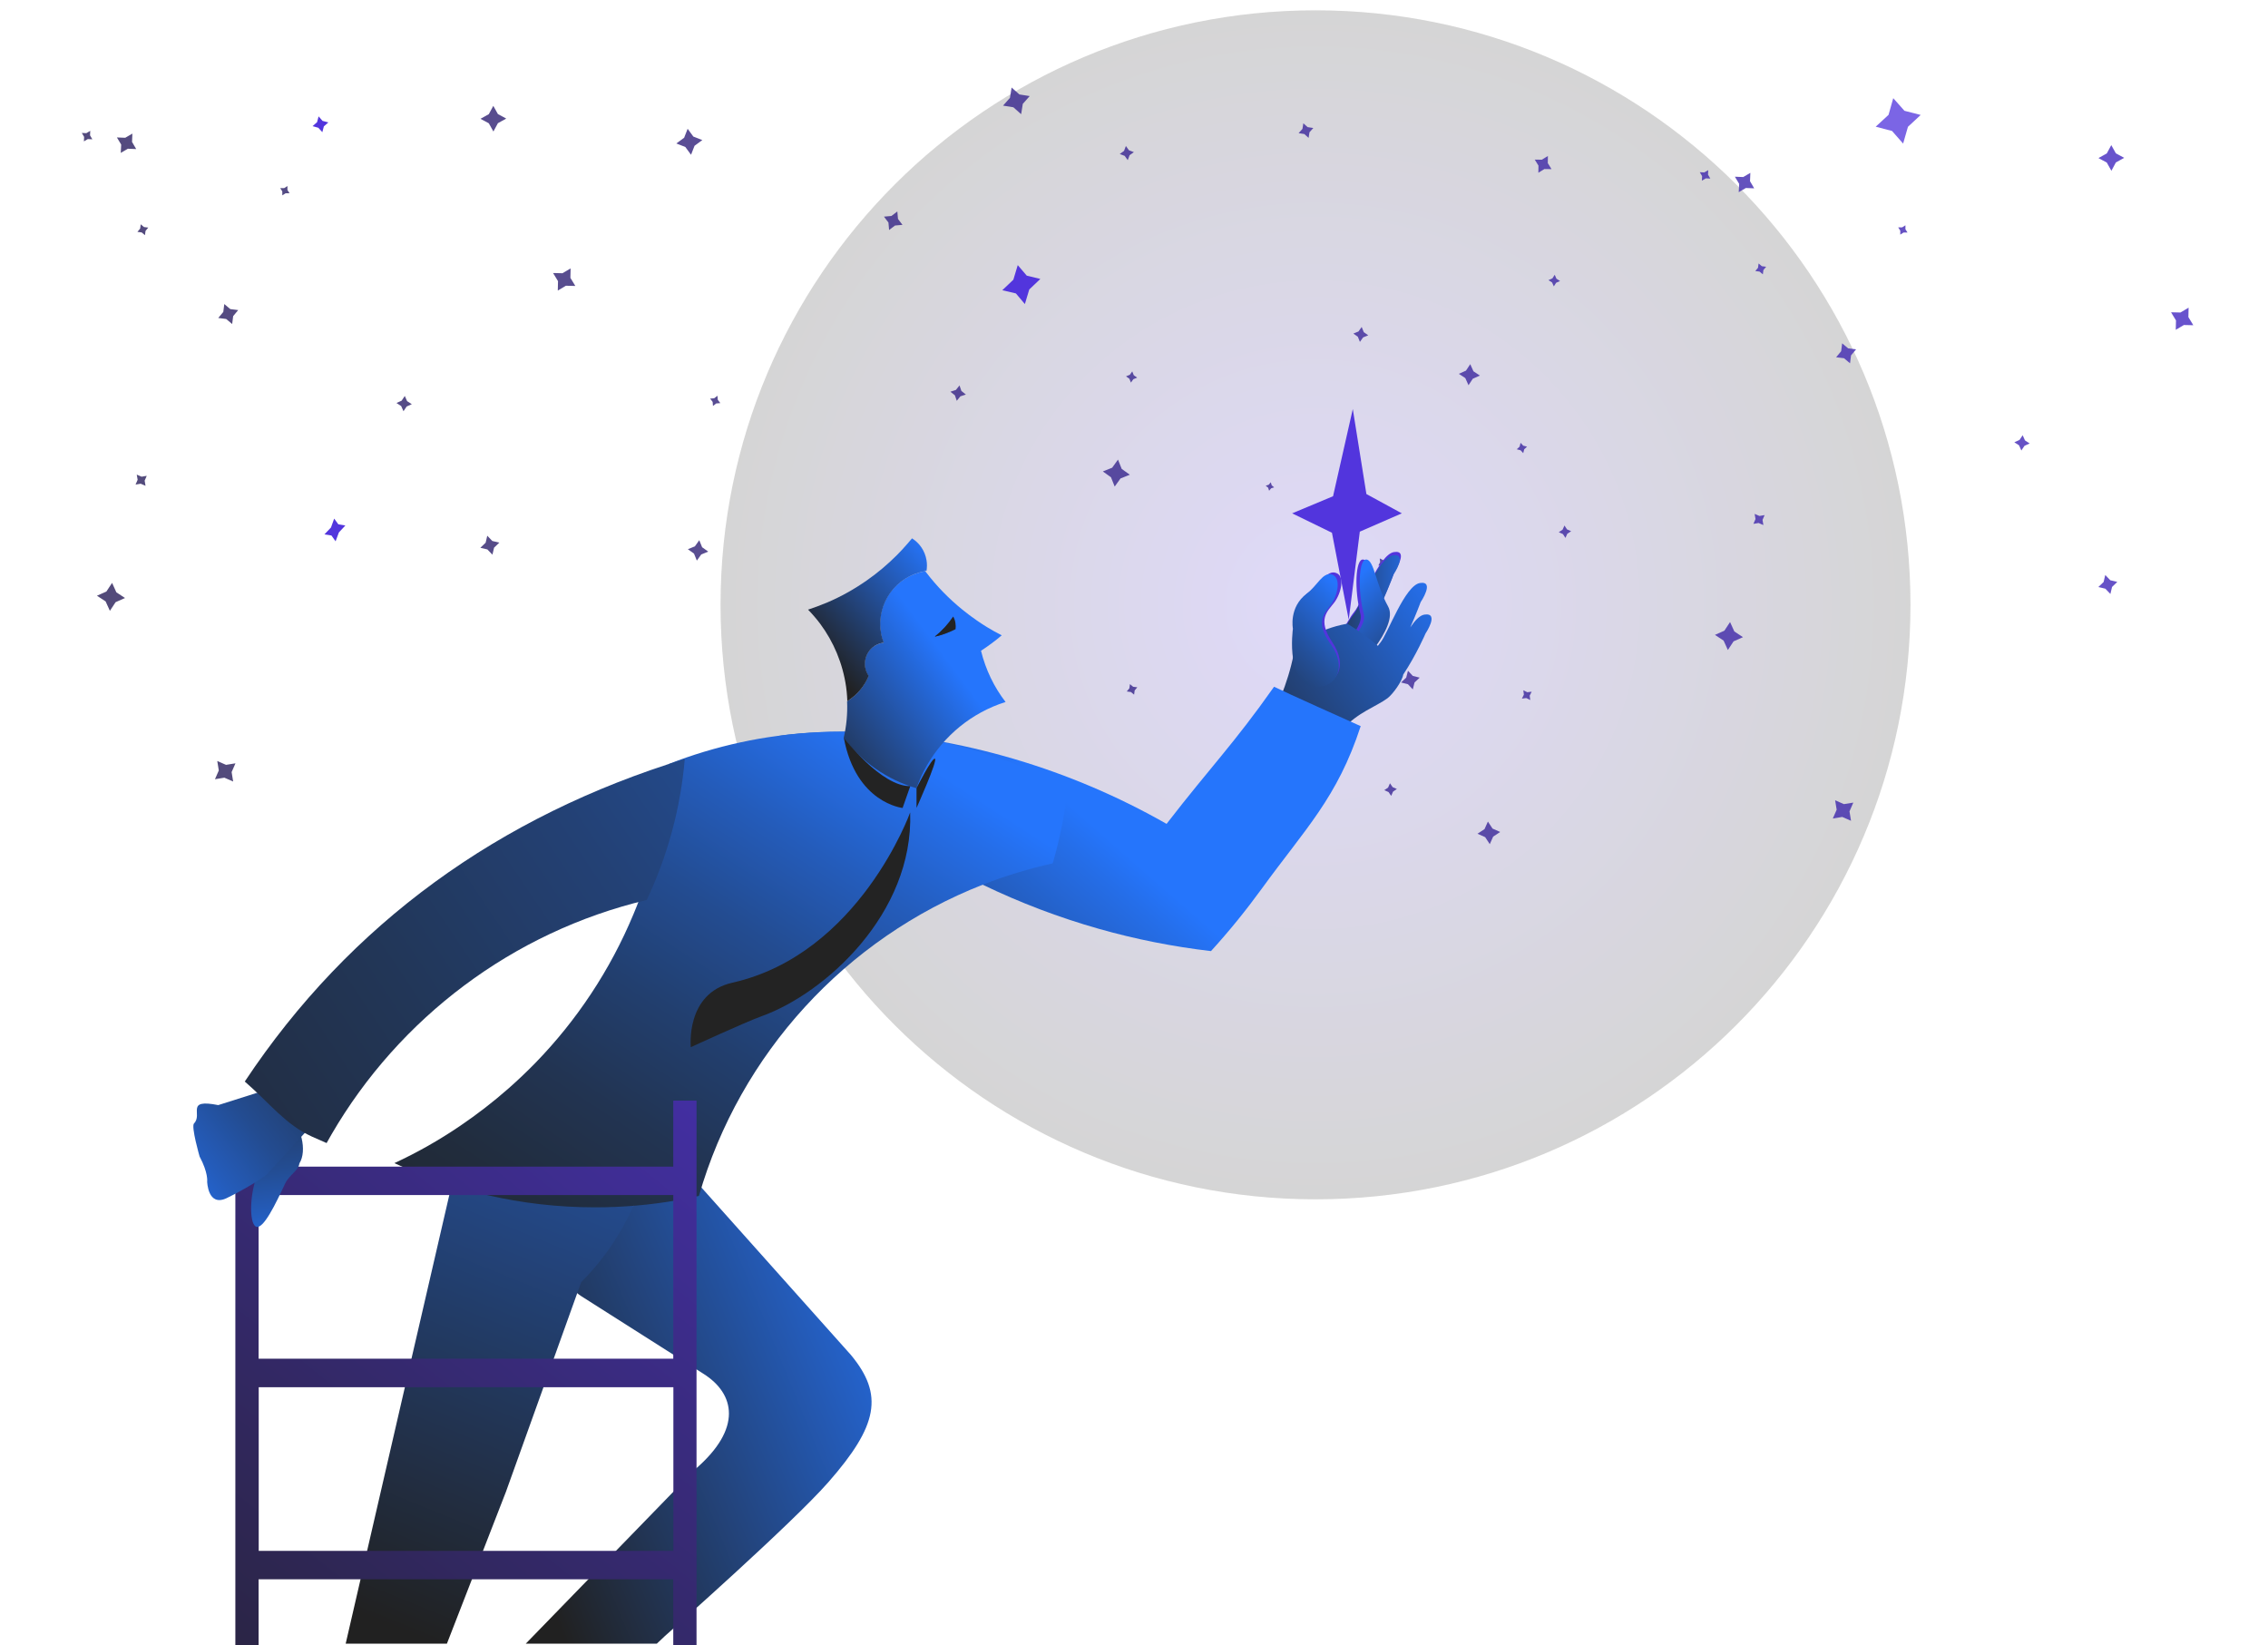<svg width="2068" height="1500" viewBox="0 0 2068 1500" fill="none" xmlns="http://www.w3.org/2000/svg">
<g clip-path="url(#clip0)">
<path opacity="0.19" d="M1199.5 1093.4C1499.11 1093.4 1742 850.739 1742 551.4C1742 252.062 1499.11 9.4 1199.5 9.4C899.886 9.4 657 252.062 657 551.4C657 850.739 899.886 1093.4 1199.5 1093.4Z" fill="url(#paint0_radial)"/>
<path opacity="0.84" d="M1681.4 326.6L1674.2 325.7L1678.8 320.2L1679.7 313L1685.2 317.6L1692.4 318.5L1687.8 324L1686.9 331.2L1681.4 326.6ZM1925.2 155.7L1929.3 148.1L1936.9 143.9L1929.3 139.8L1925.1 132.3L1921 139.9L1913.4 144.1L1921 148.2L1925.2 155.7ZM1671.2 746.2L1679.8 744.8L1687.8 748.3L1686.4 739.7L1689.9 731.7L1681.3 733.1L1673.3 729.6L1674.7 738.2L1671.2 746.2ZM1924.3 541.5L1925.8 535.1L1930.6 530.5L1924.2 529L1919.6 524.2L1918.1 530.6L1913.3 535.2L1919.7 536.7L1924.3 541.5ZM1402.7 157.5L1408.2 154.1L1414.7 154.2L1411.3 148.7L1411.4 142.2L1405.9 145.6L1399.4 145.5L1402.8 151L1402.7 157.5ZM1999.9 296.5L1995.4 289.1L1995.6 280.5L1988.2 284.9L1979.6 284.7L1984.1 292.1L1983.9 300.7L1991.3 296.3L1999.9 296.5ZM630.1 141.1L633.3 132.9L640.4 127.7L632.2 124.5L627 117.4L623.8 125.6L616.7 130.8L624.9 134L630.1 141.1ZM635.4 511.1L639.4 505.5L645.8 502.9L640.2 498.9L637.6 492.5L633.6 498.1L627.2 500.7L632.8 504.7L635.4 511.1ZM872.4 365.4L875.7 361.3L880.7 359.7L876.6 356.4L874.9 351.4L871.6 355.5L866.6 357.1L870.7 360.4L872.4 365.4ZM931.1 104.1L932.6 94.7L938.9 87.6L929.5 86.1L922.4 79.8L920.9 89.2L914.6 96.3L924 97.8L931.1 104.1ZM1288.2 628.5L1289.8 622.2L1294.5 617.8L1288.2 616.2L1283.8 611.5L1282.2 617.8L1277.5 622.2L1283.8 623.8L1288.2 628.5ZM822.9 205L818.8 199.6L818.2 192.8L812.8 196.9L806 197.5L810.1 202.9L810.7 209.7L816.1 205.6L822.9 205ZM793.9 620.8L800.8 621.6L806.1 626L806.9 619.1L811.3 613.8L804.4 613L799.1 608.6L798.3 615.5L793.9 620.8ZM1016.4 443.6L1021.7 436.2L1030.2 432.8L1022.8 427.5L1019.4 419L1014.1 426.4L1005.6 429.8L1013 435.1L1016.4 443.6ZM1339 351.2L1342.9 345.3L1349.4 342.4L1343.5 338.5L1340.6 332L1336.7 337.9L1330.2 340.8L1336.1 344.7L1339 351.2ZM1585.4 175.2L1591.9 171.4L1599.5 171.7L1595.7 165.2L1596 157.6L1589.5 161.4L1581.9 161.1L1585.8 167.6L1585.4 175.2ZM1358.4 769.6L1361.5 762.7L1367.9 758.5L1360.9 755.4L1356.7 749L1353.6 755.9L1347.2 760.1L1354.2 763.2L1358.4 769.6ZM1575.5 592.6L1580.7 584.7L1589.3 580.9L1581.4 575.7L1577.5 567.1L1572.3 575L1563.7 578.8L1571.6 584L1575.5 592.6ZM1607.4 250.1L1607.9 246.2L1610.4 243.2L1606.5 242.7L1603.5 240.2L1603 244.1L1600.5 247.1L1604.4 247.6L1607.4 250.1ZM1598.8 477.6L1603.5 476.8L1607.9 478.7L1607.1 474L1609 469.6L1604.3 470.4L1599.9 468.5L1600.7 473.2L1598.8 477.6ZM1732.7 213.9L1735.7 212H1739.3L1737.4 209V205.4L1734.4 207.3H1730.8L1732.7 210.3V213.9ZM1028.3 146L1030 141.5L1033.9 138.7L1029.4 137L1026.6 133.1L1024.9 137.6L1021 140.4L1025.5 142.1L1028.3 146ZM1031.2 348.8L1033.4 345.7L1036.9 344.3L1033.8 342.1L1032.4 338.6L1030.2 341.7L1026.7 343.1L1029.8 345.3L1031.2 348.8ZM1157.2 447.4L1159 445.2L1161.8 444.3L1159.6 442.5L1158.7 439.7L1156.9 441.9L1154.1 442.8L1156.3 444.6L1157.2 447.4ZM1193.2 125.7L1194 120.6L1197.5 116.7L1192.3 115.9L1188.4 112.4L1187.6 117.5L1184.1 121.4L1189.3 122.2L1193.2 125.7ZM1256.8 515.6L1260.3 515.3L1263.4 516.9L1263.1 513.5L1264.7 510.4L1261.2 510.7L1258.1 509.1L1258.4 512.5L1256.8 515.6ZM1388.9 413.1L1389.8 409.6L1392.4 407.2L1388.9 406.3L1386.5 403.7L1385.6 407.2L1383 409.6L1386.5 410.5L1388.9 413.1ZM1268.5 725.6L1270.2 721.7L1273.7 719.3L1269.8 717.6L1267.4 714.1L1265.7 718L1262.2 720.4L1266.1 722.1L1268.5 725.6ZM1395.3 638.2L1394.8 634.2L1396.6 630.6L1392.6 631.1L1389 629.3L1389.5 633.3L1387.7 636.9L1391.7 636.4L1395.3 638.2ZM656.8 367.5L654.5 364.5L654.2 360.8L651.2 363.1L647.5 363.4L649.8 366.4L650.1 370.1L653.1 367.8L656.8 367.5ZM1027.4 630.4L1031.2 630.9L1034.1 633.3L1034.6 629.5L1037 626.6L1033.2 626.1L1030.3 623.7L1029.8 627.5L1027.4 630.4ZM1240 311.7L1242.9 307.6L1247.6 305.7L1243.5 302.8L1241.6 298.1L1238.7 302.2L1234 304.1L1238.1 307L1240 311.7ZM1416.8 261.1L1418.9 257.8L1422.5 256.2L1419.2 254.1L1417.6 250.5L1415.5 253.8L1411.9 255.4L1415.2 257.5L1416.8 261.1ZM1551.8 164.7L1555.4 162.6L1559.5 162.8L1557.4 159.2L1557.6 155.1L1554 157.2L1549.9 157L1552 160.6L1551.8 164.7ZM1427.4 490.4L1429.1 486.6L1432.6 484.3L1428.8 482.6L1426.5 479.1L1424.8 482.9L1421.3 485.2L1425.1 486.9L1427.4 490.4ZM1843.1 410.7L1846 406.4L1850.7 404.3L1846.4 401.5L1844.3 396.8L1841.4 401.1L1836.7 403.2L1841 406L1843.1 410.7ZM206.2 290.8L199 289.9L203.6 284.4L204.5 277.2L210 281.8L217.2 282.7L212.6 288.2L211.7 295.4L206.2 290.8ZM449.9 119.9L454 112.3L461.6 108.1L454 104L449.8 96.5L445.7 104.1L438.1 108.3L445.7 112.4L449.9 119.9ZM196 710.4L204.6 709L212.6 712.5L211.2 703.9L214.7 695.9L206.1 697.3L198.1 693.8L199.5 702.4L196 710.4ZM449 505.7L450.5 499.3L455.3 494.7L448.9 493.2L444.3 488.4L442.8 494.8L438 499.4L444.4 500.9L449 505.7ZM524.6 260.7L520.1 253.3L520.3 244.7L512.9 249.1L504.3 248.9L508.8 256.3L508.6 264.9L516 260.5L524.6 260.7ZM110.1 139.4L116.6 135.6L124.2 135.9L120.4 129.4L120.7 121.8L114.2 125.6L106.6 125.3L110.5 131.8L110.1 139.4ZM100.2 556.9L105.4 549L114 545.2L106.1 540L102.2 531.4L97 539.3L88.4 543.1L96.3 548.3L100.2 556.9ZM132.2 214.4L132.7 210.5L135.2 207.5L131.3 207L128.3 204.5L127.8 208.4L125.3 211.4L129.2 211.9L132.2 214.4ZM123.6 441.8L128.3 441L132.7 442.9L131.9 438.2L133.8 433.8L129.1 434.6L124.7 432.7L125.5 437.4L123.6 441.8ZM257.4 178.1L260.4 176.2H264L262.1 173.2V169.6L259.1 171.5H255.5L257.4 174.5V178.1ZM76.5 128.9L80.1 126.8L84.2 127L82.1 123.4L82.3 119.3L78.7 121.4L74.6 121.2L76.7 124.8L76.5 128.9ZM367.9 374.9L370.8 370.6L375.5 368.5L371.2 365.7L369.1 361L366.2 365.3L361.5 367.4L365.8 370.2L367.9 374.9Z" fill="url(#paint1_linear)"/>
<path d="M1212.1 598.4C1212.1 598.4 1228.3 565.3 1234.9 557.7C1241.5 550.1 1257.3 505.4 1271.1 503.3C1284.9 501.2 1271.7 520.7 1271.7 520.7C1271.7 520.7 1238.8 612.3 1212.1 598.4Z" fill="#5235DD"/>
<path d="M1211.1 601.4C1211.1 601.4 1227.3 568.3 1233.9 560.7C1240.5 553 1256.3 508.4 1270.1 506.3C1283.9 504.2 1270.7 523.7 1270.7 523.7C1270.7 523.7 1237.8 615.3 1211.1 601.4Z" fill="url(#paint2_linear)"/>
<path d="M1230.5 613.9C1230.5 613.9 1273.3 571.8 1262.7 552.9C1251.3 532.5 1250 510.3 1242.7 510.1C1235.9 509.9 1234.8 538 1240.5 559.8C1244.3 574.4 1213 597 1220.2 602.9C1227.4 608.8 1230.5 613.9 1230.5 613.9Z" fill="#5235DD"/>
<path d="M1233.5 613.9C1233.5 613.9 1276.3 571.8 1265.7 552.9C1254.3 532.5 1253 510.3 1245.7 510.1C1238.9 509.9 1237.8 538 1243.5 559.8C1247.3 574.4 1216 597 1223.2 602.9C1230.4 608.8 1233.5 613.9 1233.5 613.9Z" fill="url(#paint3_linear)"/>
<path d="M1298.9 560.3C1294.6 560.9 1290.2 565.6 1285.9 572C1291.7 559 1295.4 548.9 1295.4 548.9C1295.4 548.9 1308.6 529.4 1294.8 531.5C1281 533.6 1265.2 578.2 1258.6 585.9C1258 586.6 1257.2 587.6 1256.4 588.8C1241.6 576.1 1228.4 568.6 1228.4 568.6C1213.8 571.2 1203.9 576.1 1203.9 576.1C1203.9 576.1 1186.5 561 1179.7 595.9C1168.9 651.4 1133.7 696.6 1133.7 696.6L1189.5 727.2C1189.5 727.2 1212.1 678.9 1224.4 664.8C1237.8 649.5 1255.2 644 1265.1 636.6C1269.9 633 1278.5 621.2 1279.5 615C1291.6 596.7 1299.8 577.6 1299.8 577.6C1299.8 577.6 1312.8 558.3 1298.9 560.3Z" fill="url(#paint4_linear)"/>
<path d="M1205.5 623.9C1218.1 622.7 1229.4 607.3 1215 585.8C1200.6 564.3 1210.6 557.3 1216.7 549.2C1222.8 541.1 1226.7 525.2 1218.2 522.3C1209.8 519.4 1204.6 532 1194.6 539C1177.7 550.8 1181 570.5 1181 570.5C1181 570.5 1171 627.3 1205.5 623.9Z" fill="#5235DD"/>
<path d="M1205.2 625.8C1217.7 624.2 1228.5 608.4 1213.4 587.4C1198.3 566.4 1208.1 559 1213.9 550.8C1219.8 542.5 1223.1 526.5 1214.5 523.8C1206 521.2 1201.3 533.9 1191.5 541.2C1175 553.6 1178.9 573.2 1178.9 573.2C1178.9 573.2 1170.8 630.3 1205.2 625.8Z" fill="url(#paint5_linear)"/>
<path d="M530.5 1182L641.5 1252.5C670.2 1270.7 677 1302.3 634.1 1339.3L479.4 1498.5H598.9C604.3 1493.3 609.1 1488.9 611.7 1486.7C611.7 1486.7 722 1389.2 755.3 1351.3C800.6 1299.7 806 1271.6 775.9 1235.3L636.7 1079.4C619 1058 610.1 1070.9 589.1 1089.1L552.8 1120.6C527.5 1142.3 502.5 1164.2 530.5 1182Z" fill="url(#paint6_linear)"/>
<path d="M407.5 1498.5L461.3 1360.1L529.9 1169C540.4 1158.4 549.9 1146.9 558.2 1134.5C587.7 1090.5 602.5 1036.3 596.3 979.6V979.5C595.2 969.1 593.3 958.9 590.9 949C589.3 949.1 587.6 949.3 586 949.5C527.4 955.9 476.3 983.5 439.5 1023.8C432 1032 425.1 1040.8 418.8 1050L380.9 1214L375.5 1237.3L315.2 1498.5H407.5Z" fill="url(#paint7_linear)"/>
<path d="M1240.7 662C1219.4 727.4 1190.1 755.6 1150.5 810.2C1136.1 830 1120.7 849 1104.2 867.1C1069.2 863 1035.1 856.2 1002 846.8C965.3 836.4 929.9 822.9 896.1 806.6C838.7 778.9 786 743.1 739.5 700.7C729 691.1 718.8 681.2 708.9 671C715.3 670.1 721.8 669.4 728.4 668.8C741.3 667.7 754.3 667.1 767.4 667.1C768.5 667.1 769.7 667.1 770.8 667.1C771.1 666.7 771.4 666.4 771.7 666C877.6 671.3 976.8 701.6 1063.7 751.1C1104.7 698.1 1124.8 678.5 1161.7 626.1C1172.9 631.6 1229.2 656.9 1240.7 662Z" fill="url(#paint8_linear)"/>
<path d="M973.7 718.9C970.9 742.3 966.3 765 959.9 787.1C938 792 916.7 798.5 896.2 806.5C771.4 855.4 674.7 960.3 637.3 1090.3C635.1 1090.8 633 1091.2 630.8 1091.7C626.4 1092.6 622.1 1093.4 617.7 1094.2C593.3 1098.5 568.2 1100.7 542.6 1100.7C508.9 1100.7 476.1 1096.9 444.6 1089.6C443.3 1089.3 442 1089 440.7 1088.7C412.5 1081.9 385.4 1072.4 359.6 1060.4C380.6 1050.7 400.6 1039.3 419.6 1026.4C435.1 1015.9 449.8 1004.5 463.8 992.2C472.3 984.7 480.5 976.9 488.4 968.8C526 930.1 556.4 884.3 577.5 833.7C579.4 829.2 581.2 824.7 582.9 820.2C597.6 781.3 606.9 739.8 609.8 696.5C631 688.2 653 681.6 675.6 676.7C675.6 676.7 675.6 676.7 675.7 676.7C686.6 674.3 697.7 672.4 709 670.9C715.4 670 721.9 669.3 728.5 668.7C741.4 667.6 754.4 667 767.5 667C768.6 667 769.8 667 770.9 667C820.6 667.4 868.2 676.1 912.6 691.8C933.7 699.2 954.1 708.3 973.7 718.9Z" fill="url(#paint9_linear)"/>
<path d="M894.5 593.3C898.8 610.7 906.5 626.5 916.9 640C909.1 642.4 901.7 645.6 894.7 649.4C867 664.4 846 689.3 835.6 718.6C809.1 710.9 785.8 694.7 769.3 672.7C771.8 662 772.9 650.8 772.4 639.3C781.2 633.9 788 625.8 791.9 616.3C790.3 614 789.2 611.3 788.7 608.4C787.6 601.6 790.2 595 795 590.7C797.7 588.3 801 586.7 804.7 586.1C805 586 805.3 586 805.6 586C804.5 583 803.6 579.9 803.1 576.7C798.7 550.2 816.7 525.2 843.2 520.9C843.4 520.9 843.5 520.8 843.7 520.8C843.9 521.1 844.1 521.4 844.3 521.6C854 534.3 865.1 545.7 877.4 555.7C881.7 559.2 886.1 562.5 890.6 565.6C893.5 567.6 896.5 569.6 899.6 571.5C904.1 574.3 908.7 576.8 913.4 579.2C907.6 584.2 901.2 588.9 894.5 593.3Z" fill="url(#paint10_linear)"/>
<path d="M844.8 510.7C845.4 514 845.3 517.4 844.8 520.5C844.7 520.5 844.6 520.5 844.4 520.6C844 520.3 843.7 520.1 843.3 519.8C843.5 520.1 843.7 520.4 843.9 520.7C843.7 520.7 843.6 520.7 843.4 520.8C816.9 525.2 799 550.2 803.3 576.6C803.8 579.8 804.7 583 805.8 585.9C805.5 585.9 805.2 586 804.9 586C801.1 586.6 797.8 588.3 795.2 590.6C790.4 594.9 787.8 601.5 788.9 608.3C789.4 611.2 790.5 613.9 792.1 616.2C788.2 625.7 781.4 633.7 772.6 639.2C772.5 636.3 772.3 633.3 772 630.4C771.8 629 771.7 627.6 771.5 626.2C768.4 604.6 760 585 747.8 568.6C744.4 564.1 740.7 559.8 736.8 555.8C742.4 554 747.8 551.9 753.2 549.7C753.5 549.6 753.7 549.5 754 549.4C766.9 543.9 779 537.1 790.3 529.2C800.2 522.3 809.3 514.6 817.8 506.1C821.2 502.7 824.5 499.1 827.7 495.4C829 493.9 830.3 492.3 831.6 490.8C838.3 495 843.4 502.1 844.8 510.7Z" fill="url(#paint11_linear)"/>
<path d="M871.2 568.1C871.5 570 871.5 571.8 871.3 573.6C865.4 576.6 859.1 578.9 852.4 580.4C858.9 575.2 864.5 569 869.1 562.1C870.2 563.9 870.9 565.9 871.2 568.1Z" fill="url(#paint12_linear)"/>
<path d="M871.2 568.1C871.5 570 871.5 571.8 871.3 573.6C865.4 576.6 859.1 578.9 852.4 580.4C858.9 575.2 864.5 569 869.1 562.1C870.2 563.9 870.9 565.9 871.2 568.1Z" fill="#232323"/>
<path d="M1215.5 452.4L1233.5 372.9L1245.9 450.4L1278.2 468L1239.9 484.7L1229.8 565L1214.5 485.7L1178.2 468L1215.5 452.4Z" fill="#5235DD"/>
<path d="M613.9 1003.4V1063.6H235.8V1003.4H214.6V1500H235.8V1439.8H613.9V1500H635.1V1003.4H613.9ZM613.9 1089.5V1238.7H235.8V1089.5H613.9ZM235.9 1413.9V1264.7H614V1413.9H235.9Z" fill="url(#paint13_linear)"/>
<path d="M924 255L928 241.7L936.2 251.3L948.6 254.3L938.5 263.9L934.5 277.2L926.3 267.5L913.9 264.6L924 255Z" fill="#5235DD"/>
<path d="M233.4 1118.3C240 1121.4 251.6 1097 259.8 1079.4C263.6 1071.1 272.3 1067.2 273 1060.6C274.4 1059.3 271.9 1062.3 273 1060.6C280.3 1049.2 274.5 1025.5 263.1 1018.1C251.7 1010.8 236.6 1014 229.2 1025.4C221.9 1036.8 225.1 1051.9 236.5 1059.2C238.1 1060.2 238.7 1062.2 237.9 1063.9C237.2 1065.3 236.5 1066.7 235.8 1068.2C227.6 1085.9 226.8 1115.2 233.4 1118.3Z" fill="url(#paint14_linear)"/>
<path d="M297.6 1011.3L243.9 1070.1C240.8 1073.5 222.5 1084.6 206.7 1092.3C189.4 1100.6 188.9 1077.2 188.9 1077.2C188.9 1077.2 190 1069.3 182 1054.4C182 1054.4 174.1 1027 176.9 1024.2C185.2 1015.9 168.5 1001.5 199 1007.5L255.8 989.5L297.6 1011.3Z" fill="url(#paint15_linear)"/>
<path d="M624.4 691.9C620.5 737.6 608.4 780.9 589.7 820.5C467.3 849.6 364 928.2 302.4 1034C300.8 1036.7 299.3 1039.4 297.8 1042.1C293.3 1040.2 288.8 1038.2 284.4 1036.2C260.3 1025.2 246.5 1006.3 223.2 986C318.9 841.9 455.2 743.7 624.4 691.9Z" fill="url(#paint16_linear)"/>
<path d="M289.1 111.4L290.5 106.1L294.1 110.2L299.4 111.6L295.3 115.2L293.9 120.5L290.3 116.5L285 115L289.1 111.4Z" fill="#5235DD"/>
<path d="M301.8 480.9L304.7 472.8L308.5 478L314.9 479.1L309 485.4L306 493.5L302.2 488.2L295.8 487.2L301.8 480.9Z" fill="#5235DD"/>
<path opacity="0.76" d="M1722 104.7L1726.3 89.5L1736.5 101L1751.3 104.8L1739.7 115.6L1735.3 130.9L1725.2 119.4L1710.3 115.5L1722 104.7Z" fill="#5235DD"/>
<path d="M823 736.6L830 716.7C803.5 717.2 769.4 672.6 769.4 672.6C780.5 732.3 823 736.6 823 736.6Z" fill="#232323"/>
<path d="M829.9 740.7C829.9 740.7 783.6 869.8 667.8 895.9C624.8 905.6 629.9 954.7 629.9 954.7C629.9 954.7 679.1 932 694.6 926.4C752.2 905.7 833.1 833 829.9 740.7Z" fill="#232323"/>
<path d="M835.7 718.5V736.6C835.7 736.6 855.3 692.9 852.5 691.7C849.7 690.6 835.7 718.5 835.7 718.5Z" fill="#232323"/>
</g>
<defs>
<radialGradient id="paint0_radial" cx="0" cy="0" r="1" gradientUnits="userSpaceOnUse" gradientTransform="translate(1199.5 551.44) scale(542.543 542)">
<stop stop-color="#5235DD"/>
<stop offset="1" stop-color="#212121"/>
</radialGradient>
<linearGradient id="paint1_linear" x1="-1047.4" y1="861.396" x2="2362.47" y2="-176.179" gradientUnits="userSpaceOnUse">
<stop stop-color="#212121"/>
<stop offset="1" stop-color="#5235DD"/>
</linearGradient>
<linearGradient id="paint2_linear" x1="1191.65" y1="554.436" x2="1296.63" y2="554.436" gradientUnits="userSpaceOnUse">
<stop stop-color="#212121"/>
<stop offset="1" stop-color="#2575FC"/>
</linearGradient>
<linearGradient id="paint3_linear" x1="1429.77" y1="767.288" x2="1221.27" y2="541.425" gradientUnits="userSpaceOnUse">
<stop stop-color="#212121"/>
<stop offset="0.203" stop-color="#212224"/>
<stop offset="0.344" stop-color="#21262D"/>
<stop offset="0.467" stop-color="#212C3C"/>
<stop offset="0.579" stop-color="#223452"/>
<stop offset="0.684" stop-color="#223F6F"/>
<stop offset="0.783" stop-color="#234C91"/>
<stop offset="0.878" stop-color="#245CBB"/>
<stop offset="0.968" stop-color="#256EE9"/>
<stop offset="1" stop-color="#2575FC"/>
</linearGradient>
<linearGradient id="paint4_linear" x1="1103.36" y1="712.445" x2="1337.51" y2="545.308" gradientUnits="userSpaceOnUse">
<stop stop-color="#212121"/>
<stop offset="1" stop-color="#2575FC"/>
</linearGradient>
<linearGradient id="paint5_linear" x1="1109.31" y1="678.955" x2="1234.47" y2="548.372" gradientUnits="userSpaceOnUse">
<stop stop-color="#212121"/>
<stop offset="0.095" stop-color="#212429"/>
<stop offset="0.246" stop-color="#222D41"/>
<stop offset="0.435" stop-color="#223C66"/>
<stop offset="0.654" stop-color="#23509B"/>
<stop offset="0.896" stop-color="#2469DD"/>
<stop offset="1" stop-color="#2575FC"/>
</linearGradient>
<linearGradient id="paint6_linear" x1="453.882" y1="1346.35" x2="982.267" y2="1130.12" gradientUnits="userSpaceOnUse">
<stop stop-color="#212121"/>
<stop offset="0.783" stop-color="#2575FC"/>
</linearGradient>
<linearGradient id="paint7_linear" x1="336.106" y1="1473.96" x2="672.246" y2="646.223" gradientUnits="userSpaceOnUse">
<stop stop-color="#212121"/>
<stop offset="1" stop-color="#2575FC"/>
</linearGradient>
<linearGradient id="paint8_linear" x1="357.589" y1="1397.24" x2="954.129" y2="714.627" gradientUnits="userSpaceOnUse">
<stop stop-color="#212121"/>
<stop offset="0.203" stop-color="#212224"/>
<stop offset="0.344" stop-color="#21262D"/>
<stop offset="0.467" stop-color="#212C3C"/>
<stop offset="0.579" stop-color="#223452"/>
<stop offset="0.684" stop-color="#223F6F"/>
<stop offset="0.783" stop-color="#234C91"/>
<stop offset="0.878" stop-color="#245CBB"/>
<stop offset="0.968" stop-color="#256EE9"/>
<stop offset="1" stop-color="#2575FC"/>
</linearGradient>
<linearGradient id="paint9_linear" x1="274.251" y1="1514.05" x2="819.099" y2="679.624" gradientUnits="userSpaceOnUse">
<stop stop-color="#212121"/>
<stop offset="0.203" stop-color="#212224"/>
<stop offset="0.344" stop-color="#21262D"/>
<stop offset="0.467" stop-color="#212C3C"/>
<stop offset="0.579" stop-color="#223452"/>
<stop offset="0.684" stop-color="#223F6F"/>
<stop offset="0.783" stop-color="#234C91"/>
<stop offset="0.878" stop-color="#245CBB"/>
<stop offset="0.968" stop-color="#256EE9"/>
<stop offset="1" stop-color="#2575FC"/>
</linearGradient>
<linearGradient id="paint10_linear" x1="721.98" y1="703.721" x2="862.257" y2="599.377" gradientUnits="userSpaceOnUse">
<stop stop-color="#212121"/>
<stop offset="1" stop-color="#2575FC"/>
</linearGradient>
<linearGradient id="paint11_linear" x1="750.187" y1="601.841" x2="856.636" y2="508.087" gradientUnits="userSpaceOnUse">
<stop stop-color="#212121"/>
<stop offset="1" stop-color="#2575FC"/>
</linearGradient>
<linearGradient id="paint12_linear" x1="852.485" y1="571.2" x2="871.495" y2="571.2" gradientUnits="userSpaceOnUse">
<stop stop-color="#212121"/>
<stop offset="1" stop-color="#2575FC"/>
</linearGradient>
<linearGradient id="paint13_linear" x1="61.589" y1="1704.95" x2="888.809" y2="672.952" gradientUnits="userSpaceOnUse">
<stop stop-color="#212121"/>
<stop offset="1" stop-color="#5235DD"/>
</linearGradient>
<linearGradient id="paint14_linear" x1="222.691" y1="733.204" x2="259.726" y2="1156.66" gradientUnits="userSpaceOnUse">
<stop stop-color="#212121"/>
<stop offset="0.203" stop-color="#212224"/>
<stop offset="0.344" stop-color="#21262D"/>
<stop offset="0.467" stop-color="#212C3C"/>
<stop offset="0.579" stop-color="#223452"/>
<stop offset="0.684" stop-color="#223F6F"/>
<stop offset="0.783" stop-color="#234C91"/>
<stop offset="0.878" stop-color="#245CBB"/>
<stop offset="0.968" stop-color="#256EE9"/>
<stop offset="1" stop-color="#2575FC"/>
</linearGradient>
<linearGradient id="paint15_linear" x1="563.995" y1="765.069" x2="135.567" y2="1098.92" gradientUnits="userSpaceOnUse">
<stop stop-color="#212121"/>
<stop offset="0.203" stop-color="#212224"/>
<stop offset="0.344" stop-color="#21262D"/>
<stop offset="0.467" stop-color="#212C3C"/>
<stop offset="0.579" stop-color="#223452"/>
<stop offset="0.684" stop-color="#223F6F"/>
<stop offset="0.783" stop-color="#234C91"/>
<stop offset="0.878" stop-color="#245CBB"/>
<stop offset="0.968" stop-color="#256EE9"/>
<stop offset="1" stop-color="#2575FC"/>
</linearGradient>
<linearGradient id="paint16_linear" x1="-507.969" y1="1497.12" x2="1056.89" y2="446.14" gradientUnits="userSpaceOnUse">
<stop stop-color="#212121"/>
<stop offset="0.175" stop-color="#212224"/>
<stop offset="0.314" stop-color="#21262E"/>
<stop offset="0.441" stop-color="#222C3F"/>
<stop offset="0.56" stop-color="#223657"/>
<stop offset="0.675" stop-color="#234175"/>
<stop offset="0.785" stop-color="#23509B"/>
<stop offset="0.893" stop-color="#2461C7"/>
<stop offset="0.995" stop-color="#2574FA"/>
<stop offset="1" stop-color="#2575FC"/>
</linearGradient>
<clipPath id="clip0">
<rect width="2068" height="1500" fill="white"/>
</clipPath>
</defs>
</svg>
